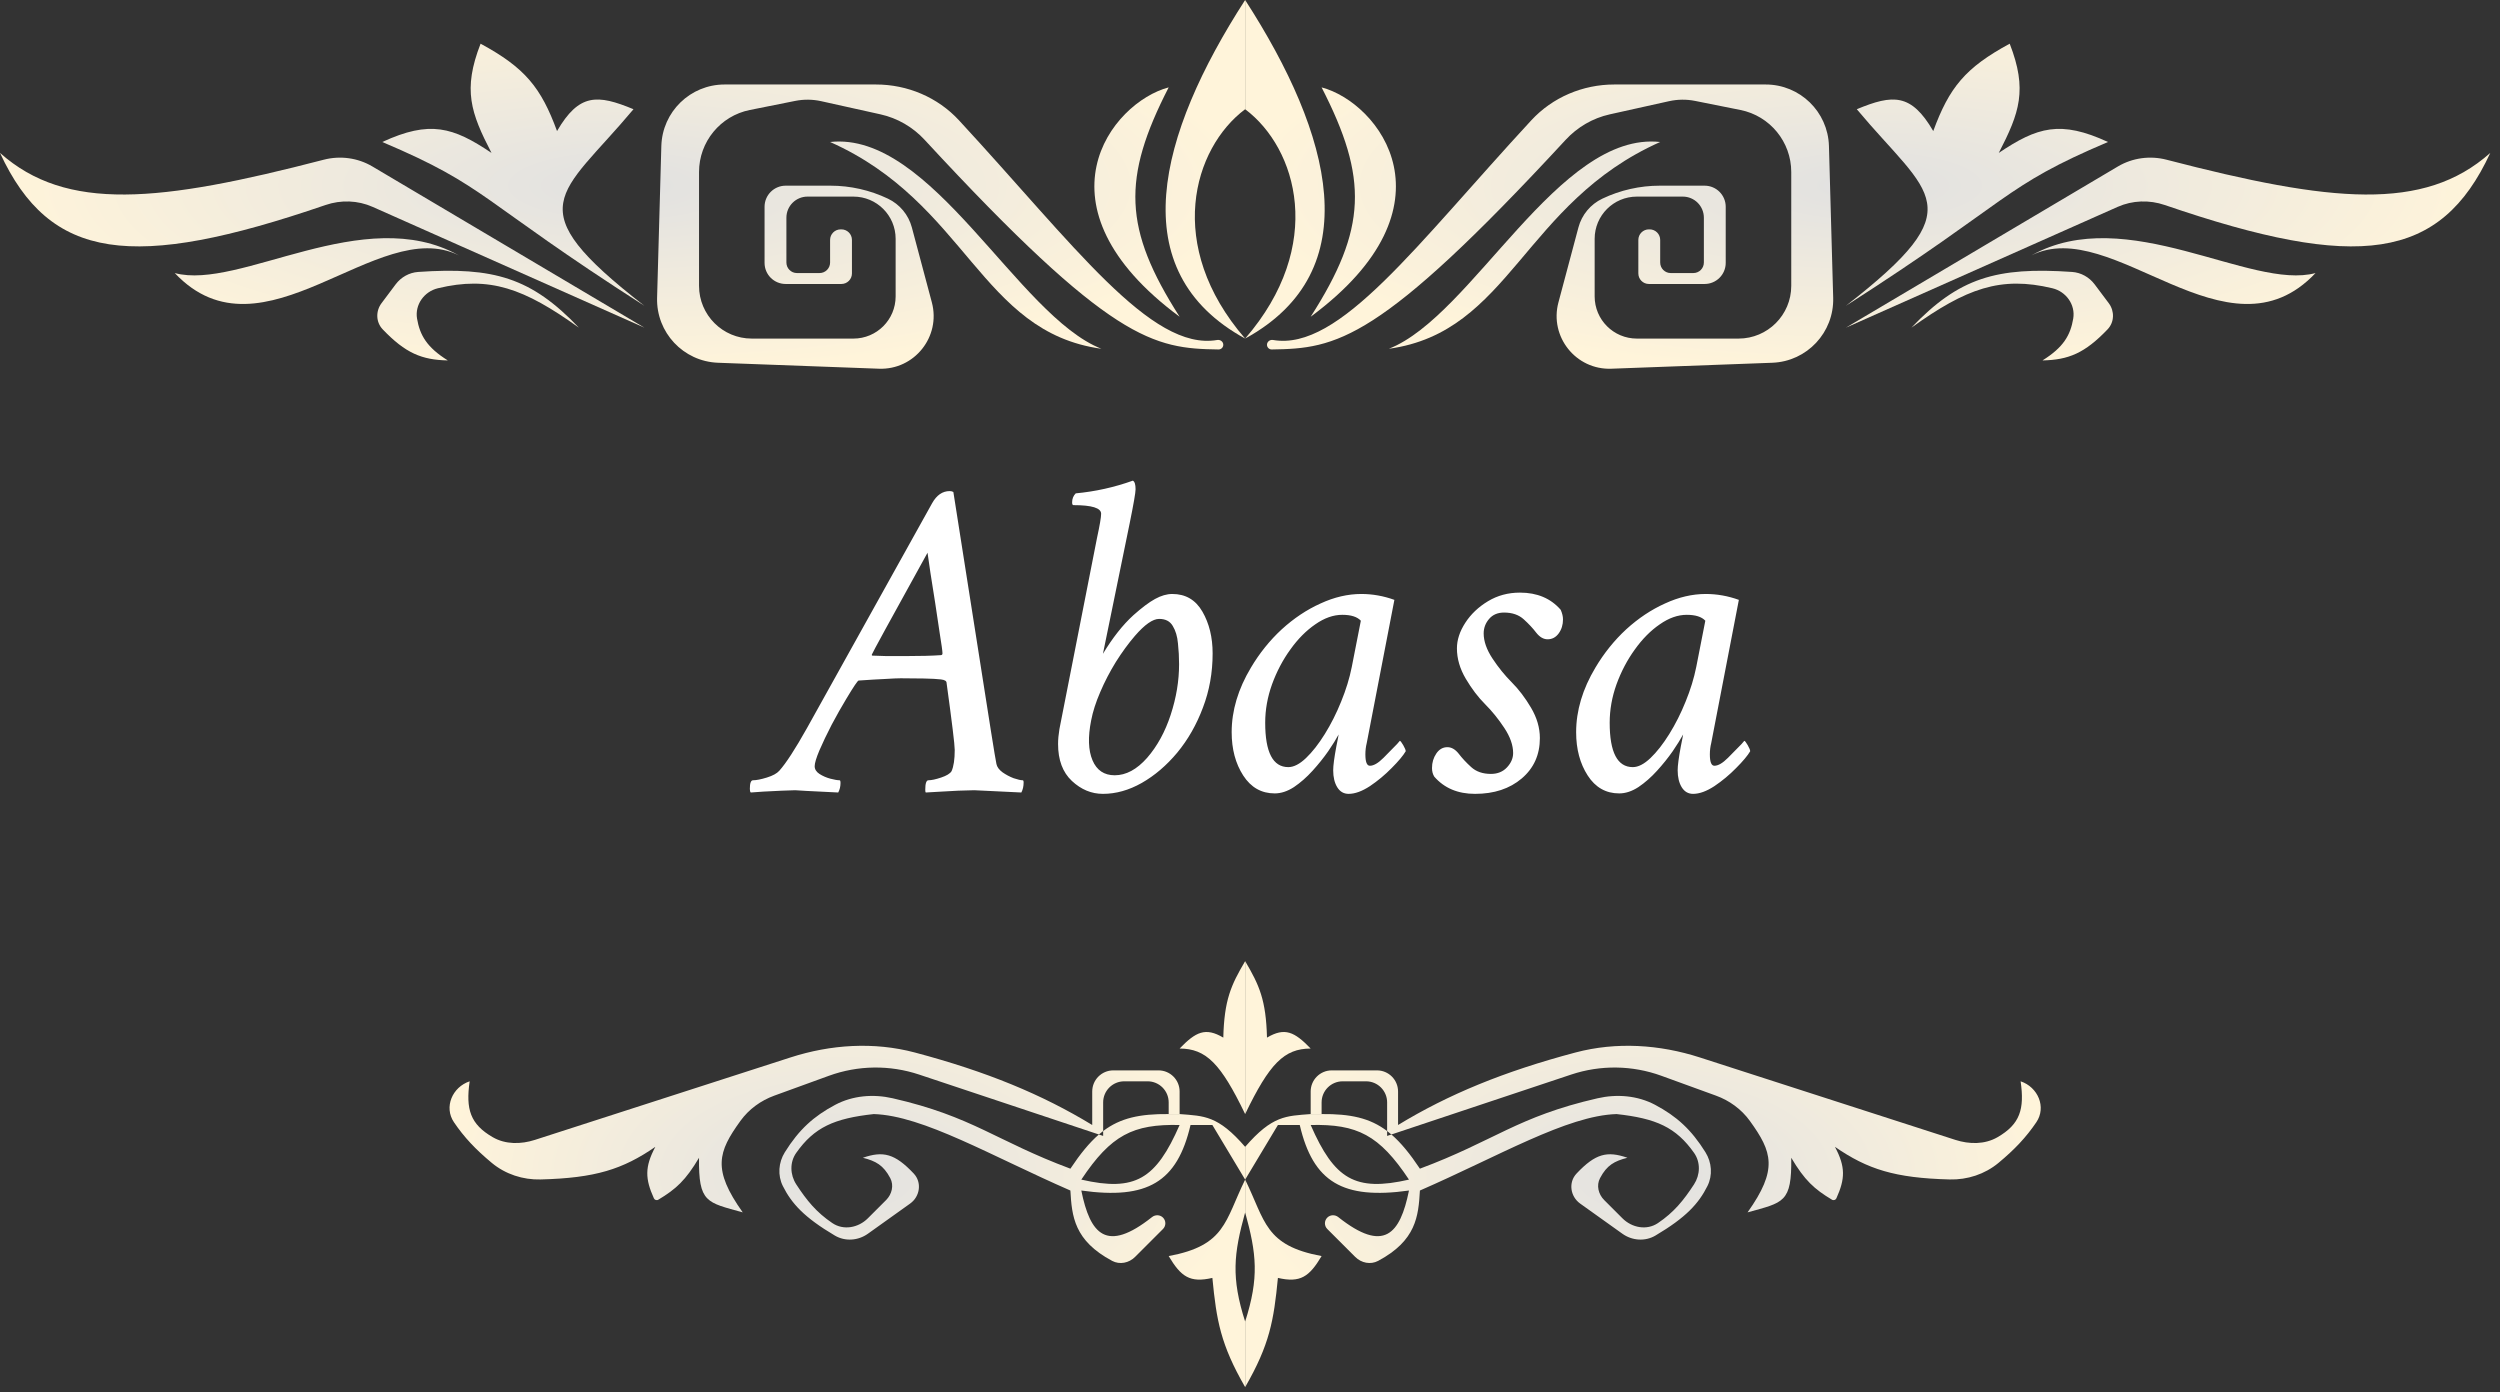 <svg width="237" height="132" viewBox="0 0 237 132" fill="none" xmlns="http://www.w3.org/2000/svg">
<rect x="0" y="0" width="237" height="132" fill="#333333" stroke="none"/>
<path d="M50.713 108.06C49.389 108.487 47.922 108.504 46.717 107.809C44.58 106.575 44.142 105.154 44.524 102.508V102.508C42.88 103.056 42.063 104.953 43.034 106.388C43.998 107.812 45.094 108.974 46.627 110.246C47.918 111.316 49.57 111.855 51.246 111.812C56.441 111.679 59.035 110.851 62.126 108.72C61.105 110.641 61.162 111.76 61.989 113.6C62.061 113.76 62.257 113.822 62.408 113.731C64.083 112.73 65.004 111.892 66.268 109.756C66.216 114.032 66.985 113.977 70.41 114.933C67.52 110.86 68.053 109.221 70.198 106.254C70.996 105.151 72.126 104.331 73.406 103.866L78.578 101.985C81.335 100.982 84.349 100.942 87.132 101.869L104.174 107.55C104.308 107.435 104.443 107.326 104.579 107.223V104.508C104.579 103.403 105.474 102.508 106.579 102.508H108.791C109.896 102.508 110.791 103.403 110.791 104.508V105.614H111.827V103.472C111.827 102.368 110.931 101.472 109.827 101.472H105.543C104.439 101.472 103.543 102.368 103.543 103.472V106.65C98.774 103.748 93.533 101.584 86.726 99.777C82.846 98.747 78.754 99.014 74.933 100.247L50.713 108.06Z" fill="url(#paint0_radial_692_1938)"/>
<path fill-rule="evenodd" clip-rule="evenodd" d="M118.04 111.827V108.721C115.458 105.74 114.164 105.799 111.827 105.614H110.791C108.063 105.589 106.223 105.979 104.579 107.223V107.685L104.174 107.55C103.27 108.327 102.41 109.382 101.473 110.791C94.423 108.167 92.242 105.859 84.631 104.117C82.793 103.696 80.838 103.854 79.174 104.739C77.141 105.82 75.748 107.075 74.401 109.235C73.798 110.201 73.705 111.42 74.215 112.438C75.05 114.107 76.25 115.417 79.138 117.128C80.119 117.709 81.351 117.62 82.279 116.957L86.28 114.099C87.219 113.429 87.413 112.09 86.622 111.251C84.831 109.354 83.723 109.09 81.799 109.756C83.025 110.067 83.748 110.456 84.397 111.688C84.76 112.378 84.552 113.216 84.001 113.767L82.276 115.492C81.371 116.397 79.967 116.664 78.906 115.948C77.392 114.927 76.479 113.802 75.488 112.283C74.894 111.372 74.854 110.185 75.48 109.296C77.189 106.871 79.077 106.022 82.835 105.614C87.514 105.758 93.974 109.592 101.473 112.862C101.611 115.305 101.827 117.608 105.431 119.531C106.15 119.915 107.027 119.733 107.604 119.156L110.252 116.508C110.55 116.21 110.55 115.727 110.252 115.429V115.429C109.972 115.149 109.522 115.134 109.211 115.381C104.883 118.812 103.35 117.017 102.508 112.862C108.785 113.743 111.601 112.063 112.862 106.65H114.933L118.04 111.827ZM102.508 111.827C105.324 107.593 107.417 106.549 111.827 106.65C109.582 111.782 107.624 113.001 102.508 111.827Z" fill="url(#paint1_radial_692_1938)"/>
<path d="M118.04 114.933V111.827C116.112 115.763 116.189 118.074 110.791 119.075C111.96 121.038 112.806 121.636 114.933 121.146C115.325 125.201 115.718 127.472 118.04 131.5V125.287C116.703 121.107 116.953 118.865 118.04 114.933Z" fill="url(#paint2_radial_692_1938)"/>
<path d="M115.969 98.366C116.06 94.792 116.696 93.394 118.04 91.118V105.614C115.723 100.811 114.342 99.414 111.827 99.401C113.365 97.812 114.277 97.364 115.969 98.366Z" fill="url(#paint3_radial_692_1938)"/>
<path d="M185.366 108.06C186.69 108.487 188.157 108.504 189.362 107.809C191.499 106.575 191.937 105.154 191.555 102.508V102.508C193.199 103.056 194.016 104.953 193.045 106.388C192.081 107.812 190.985 108.974 189.452 110.246C188.161 111.316 186.509 111.855 184.833 111.812C179.638 111.679 177.044 110.851 173.953 108.72C174.974 110.641 174.917 111.76 174.09 113.6C174.018 113.76 173.822 113.822 173.671 113.731C171.996 112.73 171.075 111.892 169.811 109.756C169.863 114.032 169.094 113.977 165.669 114.933C168.559 110.86 168.026 109.221 165.881 106.254C165.083 105.151 163.953 104.331 162.673 103.866L157.501 101.985C154.744 100.982 151.73 100.942 148.947 101.869L131.905 107.55C131.771 107.435 131.636 107.326 131.5 107.223V104.508C131.5 103.403 130.605 102.508 129.5 102.508H127.288C126.183 102.508 125.288 103.403 125.288 104.508V105.614H124.252V103.472C124.252 102.368 125.148 101.472 126.252 101.472H130.536C131.64 101.472 132.536 102.368 132.536 103.472V106.65C137.305 103.748 142.547 101.584 149.353 99.777C153.233 98.747 157.325 99.014 161.146 100.247L185.366 108.06Z" fill="url(#paint4_radial_692_1938)"/>
<path fill-rule="evenodd" clip-rule="evenodd" d="M118.04 111.827V108.721C120.621 105.74 121.915 105.799 124.252 105.614H125.288C128.016 105.589 129.856 105.979 131.5 107.223V107.685L131.905 107.55C132.809 108.327 133.669 109.382 134.607 110.791C141.656 108.167 143.837 105.859 151.448 104.117C153.286 103.696 155.241 103.854 156.905 104.739C158.938 105.82 160.331 107.075 161.678 109.235C162.281 110.201 162.374 111.42 161.864 112.438C161.029 114.107 159.829 115.417 156.941 117.128C155.96 117.709 154.728 117.62 153.8 116.957L149.799 114.099C148.86 113.429 148.666 112.09 149.457 111.251C151.248 109.354 152.356 109.09 154.28 109.756C153.054 110.067 152.331 110.456 151.683 111.688C151.319 112.378 151.527 113.216 152.079 113.767L153.803 115.492C154.708 116.397 156.112 116.664 157.173 115.948C158.687 114.927 159.601 113.802 160.591 112.283C161.185 111.372 161.225 110.185 160.599 109.296C158.891 106.871 157.002 106.022 153.244 105.614C148.565 105.758 142.105 109.592 134.607 112.862C134.468 115.305 134.252 117.608 130.648 119.531C129.929 119.915 129.052 119.733 128.475 119.156L125.827 116.508C125.529 116.21 125.529 115.727 125.827 115.429V115.429C126.107 115.149 126.557 115.134 126.868 115.381C131.196 118.812 132.729 117.017 133.571 112.862C127.294 113.743 124.479 112.063 123.217 106.65H121.146L118.04 111.827ZM133.571 111.827C130.755 107.593 128.662 106.549 124.252 106.65C126.497 111.782 128.455 113.001 133.571 111.827Z" fill="url(#paint5_radial_692_1938)"/>
<path d="M118.04 114.933V111.827C119.967 115.763 119.89 118.074 125.288 119.075C124.119 121.038 123.273 121.636 121.146 121.146C120.755 125.201 120.362 127.472 118.04 131.5V125.287C119.376 121.107 119.126 118.865 118.04 114.933Z" fill="url(#paint6_radial_692_1938)"/>
<path d="M120.11 98.366C120.019 94.792 119.383 93.394 118.04 91.118V105.614C120.356 100.811 121.737 99.414 124.252 99.401C122.714 97.812 121.802 97.364 120.11 98.366Z" fill="url(#paint7_radial_692_1938)"/>
<path d="M89.734 64.731C89.734 64.559 89.555 64.451 89.197 64.408C88.839 64.365 88.302 64.337 87.586 64.322C86.884 64.308 86.154 64.301 85.394 64.301C85.094 64.301 84.607 64.322 83.934 64.365C83.275 64.394 82.43 64.444 81.398 64.516C81.312 64.516 80.926 65.088 80.238 66.234C79.78 66.993 79.314 67.817 78.842 68.705C78.383 69.593 77.997 70.402 77.682 71.133C77.381 71.849 77.231 72.35 77.231 72.637C77.231 72.923 77.381 73.167 77.682 73.367C77.997 73.568 78.341 73.718 78.713 73.818C79.1 73.919 79.393 73.969 79.594 73.969C79.651 73.969 79.68 74.055 79.68 74.227C79.68 74.556 79.608 74.857 79.465 75.129C78.133 75.057 77.123 75.007 76.436 74.978C75.762 74.936 75.412 74.914 75.383 74.914C75.125 74.914 74.703 74.928 74.115 74.957C73.528 74.986 72.948 75.014 72.375 75.043C71.802 75.086 71.401 75.115 71.172 75.129C71.115 75.072 71.086 74.957 71.086 74.785C71.086 74.241 71.186 73.969 71.387 73.969C71.702 73.969 72.139 73.883 72.697 73.711C73.256 73.539 73.65 73.324 73.879 73.066C74.509 72.365 75.383 71.018 76.5 69.027L88.359 47.715C88.789 46.941 89.348 46.555 90.035 46.555C90.164 46.555 90.279 46.583 90.379 46.641L93.945 69.328C94.232 71.133 94.404 72.164 94.461 72.422C94.518 72.708 94.712 72.973 95.041 73.217C95.37 73.446 95.721 73.632 96.094 73.775C96.481 73.904 96.767 73.969 96.953 73.969C97.01 73.969 97.039 74.04 97.039 74.184C97.039 74.542 96.967 74.857 96.824 75.129C95.492 75.057 94.454 75.007 93.709 74.978C92.964 74.936 92.513 74.914 92.356 74.914C92.083 74.914 91.818 74.921 91.561 74.936C91.317 74.936 91.074 74.943 90.83 74.957C90.386 74.986 89.863 75.014 89.262 75.043C88.674 75.072 88.173 75.1 87.758 75.129C87.729 75.1 87.715 75.014 87.715 74.871C87.715 74.269 87.815 73.969 88.016 73.969C88.302 73.969 88.703 73.883 89.219 73.711C89.734 73.539 90.064 73.338 90.207 73.109C90.408 72.665 90.508 71.992 90.508 71.09C90.508 70.603 90.25 68.483 89.734 64.731ZM85.953 62.195C86.612 62.195 87.206 62.188 87.736 62.174C88.281 62.16 88.76 62.138 89.176 62.109C89.29 62.109 89.348 62.052 89.348 61.938C89.348 61.751 89.255 61.078 89.068 59.918C88.954 59.116 88.818 58.206 88.66 57.19C88.503 56.172 88.352 55.22 88.209 54.332C88.08 53.444 87.987 52.8 87.93 52.398C84.406 58.772 82.644 61.995 82.644 62.066C82.644 62.124 82.659 62.152 82.688 62.152C83.017 62.167 83.454 62.181 83.998 62.195C84.542 62.195 85.194 62.195 85.953 62.195ZM111.133 56.309C112.393 56.309 113.346 56.867 113.99 57.984C114.635 59.102 114.957 60.419 114.957 61.938C114.957 63.771 114.649 65.49 114.033 67.094C113.432 68.698 112.622 70.116 111.605 71.348C110.589 72.565 109.464 73.525 108.232 74.227C107.015 74.914 105.79 75.258 104.559 75.258C103.47 75.258 102.489 74.85 101.615 74.033C100.742 73.217 100.305 72.049 100.305 70.531C100.305 70.102 100.348 69.629 100.434 69.113L104 50.98C104.258 49.792 104.387 49.033 104.387 48.703C104.387 48.159 103.513 47.887 101.766 47.887C101.68 47.887 101.637 47.801 101.637 47.629C101.637 47.285 101.751 46.999 101.98 46.77C103.828 46.598 105.633 46.197 107.395 45.566C107.566 45.652 107.652 45.925 107.652 46.383C107.652 46.698 107.466 47.772 107.094 49.605L104.559 61.98C105.475 60.462 106.435 59.245 107.438 58.328C108.24 57.612 108.927 57.096 109.5 56.781C110.073 56.466 110.617 56.309 111.133 56.309ZM109.887 58.672C109.285 58.672 108.519 59.209 107.588 60.283C106.972 60.999 106.37 61.823 105.783 62.754C105.21 63.685 104.716 64.637 104.301 65.611C103.885 66.571 103.599 67.466 103.441 68.297C103.126 69.872 103.169 71.133 103.57 72.078C103.971 73.023 104.673 73.496 105.676 73.496C106.75 73.496 107.774 72.945 108.748 71.842C109.708 70.739 110.452 69.378 110.982 67.76C111.512 66.141 111.777 64.544 111.777 62.969C111.777 62.31 111.742 61.651 111.67 60.992C111.613 60.333 111.448 59.782 111.176 59.338C110.918 58.894 110.488 58.672 109.887 58.672ZM129.051 56.309C130.111 56.309 131.156 56.495 132.188 56.867L129.566 70.445C129.48 70.789 129.438 71.147 129.438 71.519C129.438 72.236 129.581 72.594 129.867 72.594C130.225 72.594 130.655 72.343 131.156 71.842C131.658 71.326 132.087 70.889 132.445 70.531L132.703 70.231C132.76 70.231 132.868 70.367 133.025 70.639C133.183 70.911 133.262 71.104 133.262 71.219C133.018 71.634 132.574 72.164 131.93 72.809C131.299 73.453 130.612 74.026 129.867 74.527C129.122 75.014 128.449 75.258 127.848 75.258C127.389 75.258 127.031 75.05 126.773 74.635C126.516 74.219 126.387 73.682 126.387 73.023C126.387 72.579 126.487 71.82 126.688 70.746L126.838 69.994C126.881 69.794 126.902 69.672 126.902 69.629C126.673 70.059 126.344 70.588 125.914 71.219C125.484 71.835 124.99 72.451 124.432 73.066C123.873 73.682 123.286 74.198 122.67 74.613C122.054 75.014 121.445 75.215 120.844 75.215C119.583 75.215 118.588 74.649 117.857 73.518C117.127 72.386 116.762 71.018 116.762 69.414C116.762 67.366 117.37 65.325 118.588 63.291C119.404 61.916 120.378 60.706 121.51 59.66C122.656 58.615 123.88 57.798 125.184 57.211C126.487 56.609 127.776 56.309 129.051 56.309ZM127.246 58.285C126.401 58.285 125.549 58.586 124.689 59.188C123.83 59.775 123.042 60.57 122.326 61.572C121.61 62.56 121.03 63.663 120.586 64.881C120.156 66.084 119.941 67.294 119.941 68.512C119.941 71.319 120.672 72.723 122.133 72.723C122.648 72.723 123.207 72.436 123.809 71.863C124.41 71.29 125.005 70.531 125.592 69.586C126.179 68.641 126.695 67.617 127.139 66.514C127.597 65.397 127.934 64.301 128.148 63.227L129.008 58.844C128.664 58.471 128.077 58.285 127.246 58.285ZM144.09 56.18C145.723 56.18 147.012 56.724 147.957 57.812C148.1 58.142 148.172 58.443 148.172 58.715C148.172 59.23 148.036 59.675 147.764 60.047C147.492 60.419 147.141 60.605 146.711 60.605C146.324 60.605 145.966 60.398 145.637 59.982C145.322 59.567 144.928 59.145 144.455 58.715C143.982 58.285 143.359 58.07 142.586 58.07C141.984 58.07 141.512 58.271 141.168 58.672C140.824 59.073 140.652 59.531 140.652 60.047C140.652 60.792 140.932 61.587 141.49 62.432C142.049 63.277 142.658 64.029 143.316 64.688C143.975 65.346 144.584 66.148 145.143 67.094C145.701 68.039 145.98 68.999 145.98 69.973C145.98 71.548 145.408 72.823 144.262 73.797C143.116 74.771 141.641 75.258 139.836 75.258C138.203 75.258 136.914 74.713 135.969 73.625C135.826 73.396 135.754 73.124 135.754 72.809C135.754 72.293 135.89 71.835 136.162 71.434C136.434 71.033 136.785 70.832 137.215 70.832C137.602 70.832 137.96 71.04 138.289 71.455C138.604 71.87 138.998 72.293 139.471 72.723C139.943 73.152 140.566 73.367 141.34 73.367C141.97 73.367 142.479 73.159 142.865 72.744C143.252 72.329 143.445 71.878 143.445 71.391C143.445 70.646 143.166 69.851 142.607 69.006C142.049 68.161 141.44 67.409 140.781 66.75C140.122 66.091 139.514 65.289 138.955 64.344C138.396 63.398 138.117 62.439 138.117 61.465C138.117 60.663 138.382 59.853 138.912 59.037C139.442 58.221 140.158 57.54 141.061 56.996C141.963 56.452 142.973 56.18 144.09 56.18ZM161.707 56.309C162.767 56.309 163.812 56.495 164.844 56.867L162.223 70.445C162.137 70.789 162.094 71.147 162.094 71.519C162.094 72.236 162.237 72.594 162.523 72.594C162.882 72.594 163.311 72.343 163.812 71.842C164.314 71.326 164.743 70.889 165.102 70.531L165.359 70.231C165.417 70.231 165.524 70.367 165.682 70.639C165.839 70.911 165.918 71.104 165.918 71.219C165.674 71.634 165.23 72.164 164.586 72.809C163.956 73.453 163.268 74.026 162.523 74.527C161.779 75.014 161.105 75.258 160.504 75.258C160.046 75.258 159.688 75.05 159.43 74.635C159.172 74.219 159.043 73.682 159.043 73.023C159.043 72.579 159.143 71.82 159.344 70.746L159.494 69.994C159.537 69.794 159.559 69.672 159.559 69.629C159.329 70.059 159 70.588 158.57 71.219C158.141 71.835 157.646 72.451 157.088 73.066C156.529 73.682 155.942 74.198 155.326 74.613C154.71 75.014 154.102 75.215 153.5 75.215C152.24 75.215 151.244 74.649 150.514 73.518C149.783 72.386 149.418 71.018 149.418 69.414C149.418 67.366 150.027 65.325 151.244 63.291C152.061 61.916 153.035 60.706 154.166 59.66C155.312 58.615 156.536 57.798 157.84 57.211C159.143 56.609 160.432 56.309 161.707 56.309ZM159.902 58.285C159.057 58.285 158.205 58.586 157.346 59.188C156.486 59.775 155.699 60.57 154.982 61.572C154.266 62.56 153.686 63.663 153.242 64.881C152.812 66.084 152.598 67.294 152.598 68.512C152.598 71.319 153.328 72.723 154.789 72.723C155.305 72.723 155.863 72.436 156.465 71.863C157.066 71.29 157.661 70.531 158.248 69.586C158.835 68.641 159.351 67.617 159.795 66.514C160.253 65.397 160.59 64.301 160.805 63.227L161.664 58.844C161.32 58.471 160.733 58.285 159.902 58.285Z" fill="white"/>
<path d="M0 14.496C6.3 20.098 15.079 19.198 30.687 15.142C32.25 14.736 33.917 14.96 35.306 15.783L61.09 31.063L35.33 19.614C33.92 18.987 32.318 18.935 30.859 19.436C12.55 25.716 4.737 24.728 0 14.496Z" fill="url(#paint8_radial_692_1938)"/>
<path d="M16.567 25.886C22.709 27.549 34.486 19.175 43.503 24.213C35.799 20.345 24.927 34.738 16.567 25.886Z" fill="url(#paint9_radial_692_1938)"/>
<path d="M42.453 34.169C40.475 32.938 39.804 31.791 39.536 30.205C39.314 28.887 40.214 27.637 41.514 27.326C46.406 26.155 49.66 27.317 54.878 31.063C50.376 26.336 46.825 25.284 39.647 25.78C38.797 25.839 38.019 26.275 37.508 26.956L36.167 28.745C35.605 29.494 35.631 30.543 36.278 31.221C38.443 33.484 39.98 34.116 42.453 34.169Z" fill="url(#paint10_radial_692_1938)"/>
<path d="M61.09 28.992C48.873 19.507 53.131 18.638 60.055 10.354C56.629 8.932 54.894 8.839 52.807 12.425C51.288 8.294 49.778 6.427 45.559 4.142C43.852 8.52 44.632 10.699 46.594 14.496C42.938 12.035 40.747 11.382 36.24 13.461C46.305 17.727 45.293 18.875 61.09 28.992Z" fill="url(#paint11_radial_692_1938)"/>
<path d="M78.693 22.744C78.693 22.192 79.141 21.744 79.693 21.744H79.764C80.316 21.744 80.764 22.192 80.764 22.744V25.921C80.764 26.474 80.316 26.921 79.764 26.921H74.48C73.376 26.921 72.48 26.026 72.48 24.921V19.602C72.48 18.498 73.376 17.602 74.48 17.602H78.728C80.614 17.602 82.475 18.023 84.178 18.834V18.834C85.296 19.366 86.125 20.363 86.444 21.56L88.34 28.669C89.206 31.918 86.684 35.079 83.324 34.954L68.068 34.389C64.778 34.267 62.2 31.517 62.292 28.226L62.695 13.843C62.786 10.595 65.444 8.01 68.692 8.01H83.039C86.023 8.01 88.89 9.217 90.915 11.409C101.807 23.194 109.097 33.322 115.395 32.23C115.685 32.18 115.968 32.392 115.968 32.686V32.686C115.968 32.932 115.766 33.132 115.519 33.129C109.37 33.045 105.37 32.431 87.653 13.254C86.537 12.046 85.079 11.198 83.474 10.841L77.858 9.594C77.043 9.412 76.199 9.403 75.38 9.567L71.091 10.425C68.287 10.986 66.268 13.448 66.268 16.309V27.098C66.268 29.86 68.506 32.098 71.268 32.098H80.906C83.115 32.098 84.906 30.308 84.906 28.098V22.638C84.906 20.429 83.115 18.638 80.906 18.638H76.551C75.447 18.638 74.551 19.533 74.551 20.638V24.886C74.551 25.438 74.999 25.886 75.551 25.886H77.693C78.245 25.886 78.693 25.438 78.693 24.886V22.744Z" fill="url(#paint12_radial_692_1938)"/>
<path d="M104.412 33.063C96.474 29.951 88.324 12.407 78.693 13.461C91.666 19.233 92.918 31.479 104.412 33.063Z" fill="url(#paint13_radial_692_1938)"/>
<path d="M111.827 30.028C106.485 21.683 106.361 16.914 110.791 8.283C105.363 9.714 97.626 19.511 111.827 30.028Z" fill="url(#paint14_radial_692_1938)"/>
<path d="M118.039 10.354C113.102 14.055 110.405 23.279 118.039 32.098C106.33 25.689 109.793 12.771 118.039 0V10.354Z" fill="url(#paint15_radial_692_1938)"/>
<path d="M236.079 14.496C229.778 20.098 221 19.198 205.392 15.142C203.829 14.736 202.162 14.96 200.773 15.783L174.988 31.063L200.748 19.614C202.158 18.987 203.76 18.935 205.22 19.436C223.529 25.716 231.342 24.728 236.079 14.496Z" fill="url(#paint16_radial_692_1938)"/>
<path d="M219.512 25.886C213.369 27.549 201.593 19.175 192.576 24.213C200.279 20.345 211.151 34.738 219.512 25.886Z" fill="url(#paint17_radial_692_1938)"/>
<path d="M193.626 34.169C195.604 32.938 196.275 31.791 196.542 30.205C196.765 28.887 195.865 27.637 194.565 27.326C189.672 26.155 186.419 27.317 181.201 31.063C185.703 26.336 189.254 25.284 196.432 25.78C197.281 25.839 198.06 26.275 198.571 26.956L199.912 28.745C200.474 29.494 200.448 30.543 199.8 31.221C197.636 33.484 196.099 34.116 193.626 34.169Z" fill="url(#paint18_radial_692_1938)"/>
<path d="M174.988 28.992C187.206 19.507 182.948 18.638 176.024 10.354C179.45 8.932 181.185 8.839 183.272 12.425C184.791 8.294 186.3 6.427 190.52 4.142C192.226 8.52 191.446 10.699 189.484 14.496C193.141 12.035 195.331 11.382 199.838 13.461C189.774 17.727 190.786 18.875 174.988 28.992Z" fill="url(#paint19_radial_692_1938)"/>
<path d="M157.386 22.744C157.386 22.192 156.938 21.744 156.386 21.744H156.315C155.763 21.744 155.315 22.192 155.315 22.744V25.921C155.315 26.474 155.763 26.921 156.315 26.921H161.598C162.703 26.921 163.598 26.026 163.598 24.921V19.602C163.598 18.498 162.703 17.602 161.598 17.602H157.351C155.465 17.602 153.603 18.023 151.901 18.834V18.834C150.782 19.366 149.954 20.363 149.635 21.56L147.739 28.669C146.872 31.918 149.395 35.079 152.755 34.954L168.011 34.389C171.301 34.267 173.878 31.517 173.786 28.226L173.384 13.843C173.293 10.595 170.635 8.01 167.386 8.01H153.04C150.056 8.01 147.189 9.217 145.164 11.409C134.272 23.194 126.982 33.322 120.683 32.23C120.393 32.18 120.11 32.392 120.11 32.686V32.686C120.11 32.932 120.313 33.132 120.559 33.129C126.708 33.045 130.709 32.431 148.426 13.254C149.542 12.046 150.999 11.198 152.605 10.841L158.22 9.594C159.035 9.412 159.88 9.403 160.698 9.567L164.988 10.425C167.792 10.986 169.811 13.448 169.811 16.309V27.098C169.811 29.86 167.572 32.098 164.811 32.098H155.173C152.964 32.098 151.173 30.308 151.173 28.098V22.638C151.173 20.429 152.964 18.638 155.173 18.638H159.527C160.632 18.638 161.527 19.533 161.527 20.638V24.886C161.527 25.438 161.08 25.886 160.527 25.886H158.386C157.833 25.886 157.386 25.438 157.386 24.886V22.744Z" fill="url(#paint20_radial_692_1938)"/>
<path d="M131.666 33.063C139.604 29.951 147.754 12.407 157.386 13.461C144.412 19.233 143.16 31.479 131.666 33.063Z" fill="url(#paint21_radial_692_1938)"/>
<path d="M124.252 30.028C129.594 21.683 129.718 16.914 125.287 8.283C130.716 9.714 138.453 19.511 124.252 30.028Z" fill="url(#paint22_radial_692_1938)"/>
<path d="M118.039 10.354C122.976 14.055 125.673 23.279 118.039 32.098C129.749 25.689 126.286 12.771 118.039 0V10.354Z" fill="url(#paint23_radial_692_1938)"/>
<defs>
<radialGradient id="paint0_radial_692_1938" cx="0" cy="0" r="1" gradientUnits="userSpaceOnUse" gradientTransform="translate(79.728 111.309) scale(38.311 20.191)">
<stop stop-color="#E1E1E1"/>
<stop offset="1" stop-color="#FFF4DA"/>
</radialGradient>
<radialGradient id="paint1_radial_692_1938" cx="0" cy="0" r="1" gradientUnits="userSpaceOnUse" gradientTransform="translate(79.728 111.309) scale(38.311 20.191)">
<stop stop-color="#E1E1E1"/>
<stop offset="1" stop-color="#FFF4DA"/>
</radialGradient>
<radialGradient id="paint2_radial_692_1938" cx="0" cy="0" r="1" gradientUnits="userSpaceOnUse" gradientTransform="translate(79.728 111.309) scale(38.311 20.191)">
<stop stop-color="#E1E1E1"/>
<stop offset="1" stop-color="#FFF4DA"/>
</radialGradient>
<radialGradient id="paint3_radial_692_1938" cx="0" cy="0" r="1" gradientUnits="userSpaceOnUse" gradientTransform="translate(79.728 111.309) scale(38.311 20.191)">
<stop stop-color="#E1E1E1"/>
<stop offset="1" stop-color="#FFF4DA"/>
</radialGradient>
<radialGradient id="paint4_radial_692_1938" cx="0" cy="0" r="1" gradientUnits="userSpaceOnUse" gradientTransform="translate(156.351 111.309) rotate(180) scale(38.311 20.191)">
<stop stop-color="#E1E1E1"/>
<stop offset="1" stop-color="#FFF4DA"/>
</radialGradient>
<radialGradient id="paint5_radial_692_1938" cx="0" cy="0" r="1" gradientUnits="userSpaceOnUse" gradientTransform="translate(156.351 111.309) rotate(180) scale(38.311 20.191)">
<stop stop-color="#E1E1E1"/>
<stop offset="1" stop-color="#FFF4DA"/>
</radialGradient>
<radialGradient id="paint6_radial_692_1938" cx="0" cy="0" r="1" gradientUnits="userSpaceOnUse" gradientTransform="translate(156.351 111.309) rotate(180) scale(38.311 20.191)">
<stop stop-color="#E1E1E1"/>
<stop offset="1" stop-color="#FFF4DA"/>
</radialGradient>
<radialGradient id="paint7_radial_692_1938" cx="0" cy="0" r="1" gradientUnits="userSpaceOnUse" gradientTransform="translate(156.351 111.309) rotate(180) scale(38.311 20.191)">
<stop stop-color="#E1E1E1"/>
<stop offset="1" stop-color="#FFF4DA"/>
</radialGradient>
<radialGradient id="paint8_radial_692_1938" cx="0" cy="0" r="1" gradientUnits="userSpaceOnUse" gradientTransform="translate(59.02 17.602) scale(59.02 17.602)">
<stop stop-color="#E1E1E1"/>
<stop offset="1" stop-color="#FFF4DA"/>
</radialGradient>
<radialGradient id="paint9_radial_692_1938" cx="0" cy="0" r="1" gradientUnits="userSpaceOnUse" gradientTransform="translate(59.02 17.602) scale(59.02 17.602)">
<stop stop-color="#E1E1E1"/>
<stop offset="1" stop-color="#FFF4DA"/>
</radialGradient>
<radialGradient id="paint10_radial_692_1938" cx="0" cy="0" r="1" gradientUnits="userSpaceOnUse" gradientTransform="translate(59.02 17.602) scale(59.02 17.602)">
<stop stop-color="#E1E1E1"/>
<stop offset="1" stop-color="#FFF4DA"/>
</radialGradient>
<radialGradient id="paint11_radial_692_1938" cx="0" cy="0" r="1" gradientUnits="userSpaceOnUse" gradientTransform="translate(59.02 17.602) scale(59.02 17.602)">
<stop stop-color="#E1E1E1"/>
<stop offset="1" stop-color="#FFF4DA"/>
</radialGradient>
<radialGradient id="paint12_radial_692_1938" cx="0" cy="0" r="1" gradientUnits="userSpaceOnUse" gradientTransform="translate(59.02 17.602) scale(59.02 17.602)">
<stop stop-color="#E1E1E1"/>
<stop offset="1" stop-color="#FFF4DA"/>
</radialGradient>
<radialGradient id="paint13_radial_692_1938" cx="0" cy="0" r="1" gradientUnits="userSpaceOnUse" gradientTransform="translate(59.02 17.602) scale(59.02 17.602)">
<stop stop-color="#E1E1E1"/>
<stop offset="1" stop-color="#FFF4DA"/>
</radialGradient>
<radialGradient id="paint14_radial_692_1938" cx="0" cy="0" r="1" gradientUnits="userSpaceOnUse" gradientTransform="translate(59.02 17.602) scale(59.02 17.602)">
<stop stop-color="#E1E1E1"/>
<stop offset="1" stop-color="#FFF4DA"/>
</radialGradient>
<radialGradient id="paint15_radial_692_1938" cx="0" cy="0" r="1" gradientUnits="userSpaceOnUse" gradientTransform="translate(59.02 17.602) scale(59.02 17.602)">
<stop stop-color="#E1E1E1"/>
<stop offset="1" stop-color="#FFF4DA"/>
</radialGradient>
<radialGradient id="paint16_radial_692_1938" cx="0" cy="0" r="1" gradientUnits="userSpaceOnUse" gradientTransform="translate(177.059 17.602) rotate(180) scale(59.02 17.602)">
<stop stop-color="#E1E1E1"/>
<stop offset="1" stop-color="#FFF4DA"/>
</radialGradient>
<radialGradient id="paint17_radial_692_1938" cx="0" cy="0" r="1" gradientUnits="userSpaceOnUse" gradientTransform="translate(177.059 17.602) rotate(180) scale(59.02 17.602)">
<stop stop-color="#E1E1E1"/>
<stop offset="1" stop-color="#FFF4DA"/>
</radialGradient>
<radialGradient id="paint18_radial_692_1938" cx="0" cy="0" r="1" gradientUnits="userSpaceOnUse" gradientTransform="translate(177.059 17.602) rotate(180) scale(59.02 17.602)">
<stop stop-color="#E1E1E1"/>
<stop offset="1" stop-color="#FFF4DA"/>
</radialGradient>
<radialGradient id="paint19_radial_692_1938" cx="0" cy="0" r="1" gradientUnits="userSpaceOnUse" gradientTransform="translate(177.059 17.602) rotate(180) scale(59.02 17.602)">
<stop stop-color="#E1E1E1"/>
<stop offset="1" stop-color="#FFF4DA"/>
</radialGradient>
<radialGradient id="paint20_radial_692_1938" cx="0" cy="0" r="1" gradientUnits="userSpaceOnUse" gradientTransform="translate(177.059 17.602) rotate(180) scale(59.02 17.602)">
<stop stop-color="#E1E1E1"/>
<stop offset="1" stop-color="#FFF4DA"/>
</radialGradient>
<radialGradient id="paint21_radial_692_1938" cx="0" cy="0" r="1" gradientUnits="userSpaceOnUse" gradientTransform="translate(177.059 17.602) rotate(180) scale(59.02 17.602)">
<stop stop-color="#E1E1E1"/>
<stop offset="1" stop-color="#FFF4DA"/>
</radialGradient>
<radialGradient id="paint22_radial_692_1938" cx="0" cy="0" r="1" gradientUnits="userSpaceOnUse" gradientTransform="translate(177.059 17.602) rotate(180) scale(59.02 17.602)">
<stop stop-color="#E1E1E1"/>
<stop offset="1" stop-color="#FFF4DA"/>
</radialGradient>
<radialGradient id="paint23_radial_692_1938" cx="0" cy="0" r="1" gradientUnits="userSpaceOnUse" gradientTransform="translate(177.059 17.602) rotate(180) scale(59.02 17.602)">
<stop stop-color="#E1E1E1"/>
<stop offset="1" stop-color="#FFF4DA"/>
</radialGradient>
</defs>
</svg>
